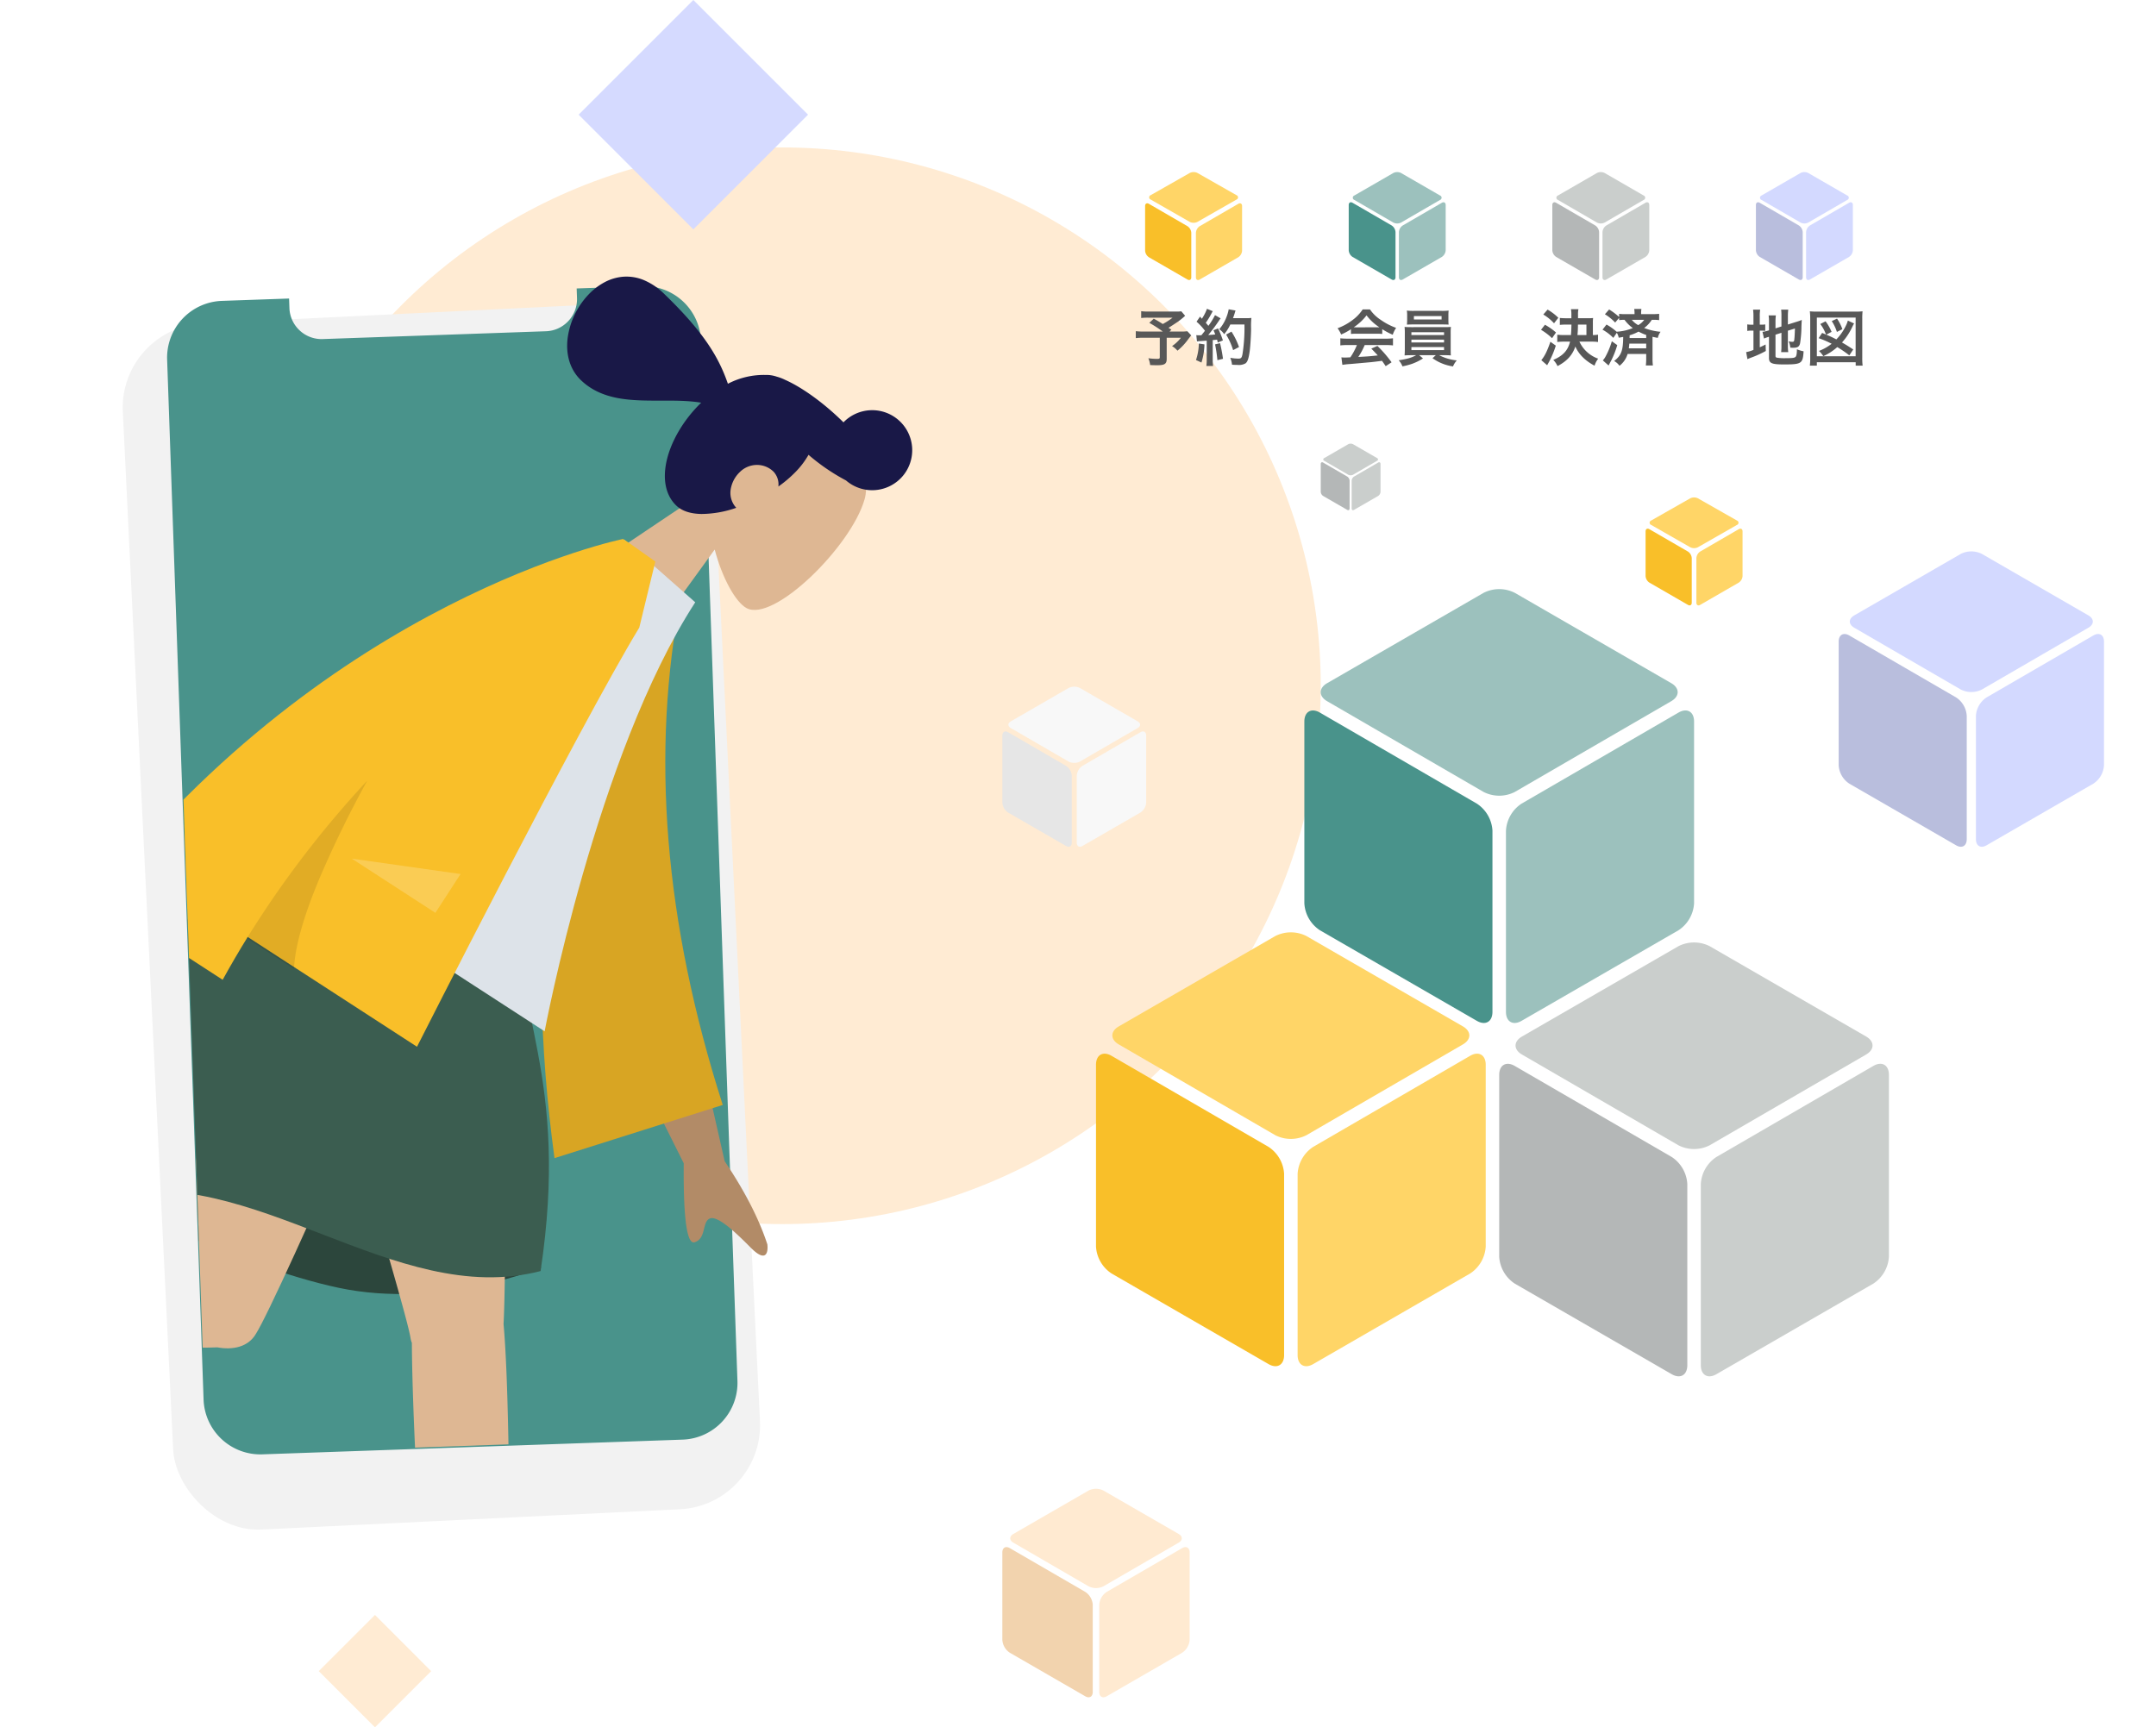 <svg xmlns="http://www.w3.org/2000/svg" xmlns:xlink="http://www.w3.org/1999/xlink" width="920.955" height="738" viewBox="0 0 920.955 738">
  <defs>
    <filter id="base" x="0" y="76.244" width="378.656" height="629.965" filterUnits="userSpaceOnUse">
      <feOffset dx="-10" dy="22" input="SourceAlpha"/>
      <feGaussianBlur stdDeviation="17" result="blur"/>
      <feFlood flood-opacity="0.102"/>
      <feComposite operator="in" in2="blur"/>
      <feComposite in="SourceGraphic"/>
    </filter>
    <clipPath id="clip-path">
      <rect id="Mask" width="319" height="504" fill="none"/>
    </clipPath>
  </defs>
  <g id="intro" transform="translate(-179.832 -1117.325)">
    <g id="shape" transform="translate(239 1117.325)">
      <g id="Background" transform="translate(45)" opacity="0.2">
        <circle id="Oval" cx="230" cy="230" r="230" transform="translate(0 63)" fill="#ff9b21"/>
        <path id="Polygon" d="M49,0,98,49,49,98,0,49Z" transform="translate(143)" fill="#2b44ff"/>
        <path id="Polygon-2" data-name="Polygon" d="M24,0,48,24,24,48,0,24Z" transform="translate(32 690)" fill="#ff9b21"/>
      </g>
      <g id="Figure" transform="translate(0 107)">
        <g id="Group" transform="matrix(0.999, -0.035, 0.035, 0.999, 0, 11.796)">
          <g id="Group-2" data-name="Group" transform="translate(-56.82 -120.85) rotate(0.974)">
            <g transform="matrix(1, 0.02, -0.02, 1, 1.83, -0.02)" filter="url(#base)">
              <rect id="base-2" data-name="base" width="251" height="516" rx="36" transform="translate(61 117.88) rotate(-2.89)" fill="#f2f2f2"/>
            </g>
          </g>
          <path id="Screen" d="M203.974,493.319H24.3A24.28,24.28,0,0,1,0,469.019V24.3A24.28,24.28,0,0,1,24.3,0H53V4.051a13.68,13.68,0,0,0,4.033,9.737,13.68,13.68,0,0,0,9.737,4.033h95.423a13.68,13.68,0,0,0,9.737-4.033,13.68,13.68,0,0,0,4.033-9.737V0h28.011a24.279,24.279,0,0,1,24.3,24.3V469.019a24.28,24.28,0,0,1-24.3,24.3Z" transform="translate(11 11)" fill="#49938b"/>
          <g id="Illustration" transform="translate(11.393 -0.266)">
            <rect id="Mask-2" data-name="Mask" width="319" height="504" fill="none"/>
            <g id="Illustration-2" data-name="Illustration" clip-path="url(#clip-path)">
              <g id="Group_2" data-name="Group 2" transform="translate(-80.811 -134.489) rotate(14)">
                <g id="Head_Front" data-name="Head/Front" transform="matrix(0.848, 0.53, -0.53, 0.848, 325.785, 0.288)">
                  <g id="Head" transform="translate(92.367 52.955)">
                    <path id="Head-2" data-name="Head" d="M0,124.7,14.132,58.915C6.251,49.676.916,38.353,1.807,25.666,4.377-10.89,55.332-2.848,65.243,15.6s8.735,65.251-4.075,68.549c-5.109,1.315-15.992-1.906-27.069-8.574l6.953,49.12Z" fill="#deb793"/>
                  </g>
                  <path id="hair" d="M89.57,92.243c-6.3,0-12.136-4.019-16.441-11.316-4.08-6.916-6.42-16.284-6.42-25.7,0-.657.013-1.333.04-2.008-4.521,3.1-8.8,7.243-12.931,11.251-4.427,4.291-9,8.729-13.992,12.023-5.6,3.7-11.1,5.5-16.8,5.5-6.363,0-12.283-3.27-16.67-9.208A33.516,33.516,0,0,1,0,53.256a26.776,26.776,0,0,1,1.3-8.45,20.333,20.333,0,0,1,4.087-7.189,19.226,19.226,0,0,1,7.149-5,27.631,27.631,0,0,1,10.486-1.873c24.178,0,36,3.488,46.311,8.725A33.218,33.218,0,0,1,78.21,25.654a13.76,13.76,0,0,1,4.08-2.892A19.137,19.137,0,0,1,85.7,21.3c6.391-2.344,15.548-3.88,25.124-4.214,1.345-.047,2.69-.07,4-.07.5,0,1,0,1.49.01a17.1,17.1,0,1,1,18.031,17.111,86.138,86.138,0,0,1-19.134,3.248,35.727,35.727,0,0,1,1.1,9.164,51.645,51.645,0,0,1-.954,9.529,7.971,7.971,0,0,0-5.889-3.127,10.107,10.107,0,0,0-7.4,3.146,10.419,10.419,0,0,0-2.862,7.1,13.166,13.166,0,0,0,2.643,8.333,9.42,9.42,0,0,0,6.883,3.6,45.856,45.856,0,0,1-8.854,12.213C96.4,90.6,92.932,92.243,89.57,92.243Z" transform="translate(11.973 34.164)" fill="#191847"/>
                </g>
                <g id="Bottom_Skinny_Jeans_1" data-name="Bottom/Skinny Jeans 1" transform="translate(0.546 333.278)">
                  <path id="Skirt_Shadow" data-name="Skirt Shadow" d="M0,26.979S61.533,44.2,106.177,44.2s82.936-26.524,82.936-26.524S128.9,0,89.933,0,0,26.979,0,26.979Z" transform="translate(166.567 140.879)" fill="#2c463c"/>
                  <path id="Leg" d="M103.056,201.632a9.683,9.683,0,0,1-1-1.944C96.578,185.177,8.75,28.622,0,0H98.883c6.653,21.762,36.6,158.329,40.81,185.576,13.3,42.979,40.671,182.174,44.165,191.817,3.676,10.144-17.009,20.712-22.521,8.241-8.771-19.844-29.669-74.75-38.974-108.276C113.639,245.927,106.536,217.65,103.056,201.632Z" transform="translate(205.2)" fill="#deb793"/>
                  <path id="Leg-2" data-name="Leg" d="M210.041,220.746c-40.154,10.156-187.028,28.517-197.107,31.4-10.368,2.96-19.459-18.428-6.644-23.061,20.392-7.372,76.581-24.4,110.649-31.355,27.4-5.591,52.407-10.153,69.194-12.824C184.712,137.714,178.21,24.461,182.472,0h87.493c-4.086,23.456-38.629,194.6-45.049,211.736-2.037,6.116-8.117,8.819-14.875,9.01Z" transform="translate(17.316)" fill="#deb793"/>
                  <g id="Left_Shoe" data-name="Left Shoe" transform="translate(66.519 211.329) rotate(79)">
                    <path id="shoe" d="M4.474,5.033A2,2,0,0,0,1.908,6.381L0,13.106A64.24,64.24,0,0,0,.9,21H57.3s2.2-7.268-2.538-7.848-7.87-1.047-7.87-1.047L20.68.419a1,1,0,0,0-1.332.532L17.663,5.039s-4.385,2.046-7.127,2.046Z" transform="translate(1 19)" fill="#e4e4e4"/>
                  </g>
                  <g id="Right_Shoe" data-name="Right Shoe" transform="translate(355.68 340.548)">
                    <path id="shoe-2" data-name="shoe" d="M7.65,8.377a3.42,3.42,0,0,0-4.386,2.308L0,22.192C0,26.821,1.541,35.7,1.541,35.7H97.988s3.759-12.438-4.34-13.43S80.19,20.48,80.19,20.48L35.363.481a1.71,1.71,0,0,0-2.277.911l-2.881,7s-7.5,3.5-12.186,3.5Z" transform="translate(1.71 32.751)" fill="#e4e4e4"/>
                  </g>
                  <path id="Skirt" d="M39.945,7.9s57.833-16.559,109.44,0c11.97,54.654,41.055,76.347,46.17,160.141-58.14,28.91-129.96-20.618-189.81,7.575C-11.355,136.178,12.585,41.207,39.945,7.9Z" transform="translate(160.125 -7.897)" fill="#3b5d50"/>
                </g>
                <g id="Body_Long_Sleeve_1" data-name="Body/Long Sleeve 1" transform="matrix(0.934, 0.358, -0.358, 0.934, 139.534, 108.688)">
                  <path id="Skin" d="M2.1,153.519c-1.909-1.176-4-5.6,1.051-9.061,12.586-8.619,30.723-23.7,33.173-28.667C41.336,105.636,58.4,6.657,58.4,6.657L94.149,6.8S61.044,113.528,58.4,120.057c-3.958,9.8,4.418,24.715,8,32.732-5.645,2.523-8.268-.7-11.139-3.919-3.06-3.433-6.406-6.866-14-3.338-9.716,4.515-17.75,11.681-27.325,11.68A22.239,22.239,0,0,1,2.1,153.519ZM307.77,57.476,257.383,27.81,273.476,0l48.456,47.207q21.147,9.007,34.654,19.894c2.026,2.44,4.23,7.113-5.3,5.023s-19.645-3.863-21.435-.77,3.485,7.836.175,11.887a1.253,1.253,0,0,1-1.015.484q-4.557,0-21.242-26.249Z" transform="translate(58.435 152.239)" fill="#b28b67"/>
                  <path id="Coat_Back" data-name="Coat Back" d="M0,3.811,14.513,0Q60.871,91.6,162.476,160.885l-42.7,62.133C50.133,154.9,4.526,82.332,0,3.811Z" transform="translate(218.754 5.311) rotate(4.992)" fill="#d8a523"/>
                  <path id="Shirt" d="M0,194.734H131.708S85.937,83.6,85.937,5.912L46.208,0C14.984,50.15,6.166,111.895,0,194.734Z" transform="translate(153.944)" fill="#dde3e9"/>
                  <path id="Coat_Front" data-name="Coat Front" d="M0,251.1C14.4,88.819,105.2,0,105.2,0l.031.027L105.249,0h2.594c4.655.16,14.18.577,14.18.577l9.6,27.4c1.524,50.106,17.791,201.958,17.791,201.958H63.2q.22,10.443.993,21.171Z" transform="translate(94.077)" fill="#f9bf29"/>
                  <path id="Shade" d="M24.124,84.553H.106A435.852,435.852,0,0,1,6.6,0a458.752,458.752,0,0,0,5.8,47.292c3.129,16.926,7.073,29.461,11.723,37.258Z" transform="translate(157.188 146.054)" fill="rgba(0,0,0,0.1)"/>
                  <path id="Light" d="M0,19.765,42.573,0V19.765Z" transform="translate(176.37 157.887)" fill="rgba(255,255,255,0.2)"/>
                </g>
              </g>
            </g>
          </g>
        </g>
      </g>
    </g>
    <g id="noun-cube-39539" transform="translate(736.998 1369.03)">
      <path id="パス_309" data-name="パス 309" d="M207.972,108.484a14.69,14.69,0,0,0,13.3,0l66.843-38.79c3.659-2.122,3.654-5.589-.008-7.706L221.283,23.4a14.775,14.775,0,0,0-13.317,0L141.123,62c-3.664,2.114-3.665,5.58-.007,7.7Z" transform="translate(-131.389 -21.815)" fill="#9cc1bd"/>
      <path id="パス_310" data-name="パス 310" d="M199.34,217.082a14.814,14.814,0,0,0-6.652-11.548l-67.049-38.9c-3.659-2.122-6.652-.4-6.652,3.83V248.1a14.769,14.769,0,0,0,6.658,11.534l67.034,38.7c3.664,2.114,6.658.386,6.658-3.845V217.077Z" transform="translate(-118.988 -113.874)" fill="#49938b"/>
      <path id="パス_311" data-name="パス 311" d="M364.648,205.511A14.814,14.814,0,0,0,358,217.059v77.408c0,4.231,3,5.959,6.66,3.845l67.031-38.7a14.77,14.77,0,0,0,6.66-11.534v-77.65c0-4.228-2.994-5.952-6.652-3.83Z" transform="translate(-271.88 -113.851)" fill="#9cc1bd"/>
    </g>
    <g id="noun-cube-39539-2" data-name="noun-cube-39539" transform="translate(965.242 1352.917)">
      <path id="パス_309-2" data-name="パス 309" d="M185.752,80.814a10,10,0,0,0,9.055,0l45.5-26.406c2.491-1.445,2.487-3.8-.006-5.246L194.814,22.894a10.058,10.058,0,0,0-9.066,0l-45.5,26.274c-2.494,1.439-2.495,3.8,0,5.244Z" transform="translate(-133.619 -21.815)" fill="#d3d9ff"/>
      <path id="パス_310-2" data-name="パス 310" d="M173.687,200.686a10.084,10.084,0,0,0-4.528-7.861l-45.643-26.48c-2.491-1.445-4.528-.272-4.528,2.607V221.8a10.054,10.054,0,0,0,4.533,7.852L169.154,256c2.494,1.439,4.533.263,4.533-2.618v-52.7Z" transform="translate(-118.988 -130.428)" fill="#b9bedd"/>
      <path id="パス_311-2" data-name="パス 311" d="M362.524,192.8A10.084,10.084,0,0,0,358,200.659v52.695c0,2.88,2.041,4.057,4.534,2.618l45.631-26.345a10.054,10.054,0,0,0,4.534-7.852v-52.86c0-2.878-2.038-4.052-4.528-2.607Z" transform="translate(-299.373 -130.401)" fill="#d3d9ff"/>
    </g>
    <g id="noun-cube-39539-3" data-name="noun-cube-39539" transform="translate(648 1515.674)">
      <path id="パス_309-3" data-name="パス 309" d="M207.972,108.484a14.69,14.69,0,0,0,13.3,0l66.843-38.79c3.659-2.122,3.654-5.589-.008-7.706L221.283,23.4a14.775,14.775,0,0,0-13.317,0L141.123,62c-3.664,2.114-3.665,5.58-.007,7.7Z" transform="translate(-131.389 -21.815)" fill="#ffd567"/>
      <path id="パス_310-3" data-name="パス 310" d="M199.34,217.082a14.814,14.814,0,0,0-6.652-11.548l-67.049-38.9c-3.659-2.122-6.652-.4-6.652,3.83V248.1a14.769,14.769,0,0,0,6.658,11.534l67.034,38.7c3.664,2.114,6.658.386,6.658-3.845V217.077Z" transform="translate(-118.988 -113.874)" fill="#f9bf29"/>
      <path id="パス_311-3" data-name="パス 311" d="M364.648,205.511A14.814,14.814,0,0,0,358,217.059v77.408c0,4.231,3,5.959,6.66,3.845l67.031-38.7a14.77,14.77,0,0,0,6.66-11.534v-77.65c0-4.228-2.994-5.952-6.652-3.83Z" transform="translate(-271.88 -113.851)" fill="#ffd567"/>
    </g>
    <g id="noun-cube-39539-4" data-name="noun-cube-39539" transform="translate(820.232 1519.998)">
      <path id="パス_309-4" data-name="パス 309" d="M207.972,108.484a14.69,14.69,0,0,0,13.3,0l66.843-38.79c3.659-2.122,3.654-5.589-.008-7.706L221.283,23.4a14.775,14.775,0,0,0-13.317,0L141.123,62c-3.664,2.114-3.665,5.58-.007,7.7Z" transform="translate(-131.389 -21.815)" fill="#cacecc"/>
      <path id="パス_310-4" data-name="パス 310" d="M199.34,217.082a14.814,14.814,0,0,0-6.652-11.548l-67.049-38.9c-3.659-2.122-6.652-.4-6.652,3.83V248.1a14.769,14.769,0,0,0,6.658,11.534l67.034,38.7c3.664,2.114,6.658.386,6.658-3.845V217.077Z" transform="translate(-118.988 -113.874)" fill="#b4b7b7"/>
      <path id="パス_311-4" data-name="パス 311" d="M364.648,205.511A14.814,14.814,0,0,0,358,217.059v77.408c0,4.231,3,5.959,6.66,3.845l67.031-38.7a14.77,14.77,0,0,0,6.66-11.534v-77.65c0-4.228-2.994-5.952-6.652-3.83Z" transform="translate(-271.88 -113.851)" fill="#cacecc"/>
    </g>
    <g id="noun-cube-39539-5" data-name="noun-cube-39539" transform="translate(608 1753.419)">
      <path id="パス_309-5" data-name="パス 309" d="M171.821,63.466a7.06,7.06,0,0,0,6.392,0l32.123-18.642c1.759-1.02,1.756-2.686,0-3.7L178.218,22.577a7.1,7.1,0,0,0-6.4,0L139.7,41.125c-1.761,1.016-1.761,2.682,0,3.7Z" transform="translate(-135.017 -21.815)" fill="#ffead1"/>
      <path id="パス_310-5" data-name="パス 310" d="M157.6,190.406a7.119,7.119,0,0,0-3.2-5.55l-32.222-18.694c-1.759-1.02-3.2-.192-3.2,1.84V205.31a7.1,7.1,0,0,0,3.2,5.543l32.215,18.6c1.761,1.016,3.2.185,3.2-1.848V190.4Z" transform="translate(-118.988 -140.807)" fill="#f2d3ae"/>
      <path id="パス_311-5" data-name="パス 311" d="M361.192,184.827a7.119,7.119,0,0,0-3.2,5.55v37.2c0,2.033,1.441,2.864,3.2,1.848l32.213-18.6a7.1,7.1,0,0,0,3.2-5.543V167.967c0-2.032-1.439-2.86-3.2-1.84Z" transform="translate(-316.61 -140.777)" fill="#ffead1"/>
    </g>
    <g id="noun-cube-39539-6" data-name="noun-cube-39539" transform="translate(608 1410.71)">
      <path id="パス_309-6" data-name="パス 309" d="M164.053,53.792a5.42,5.42,0,0,0,4.908,0L193.624,39.48c1.35-.783,1.348-2.062,0-2.843L168.964,22.4a5.451,5.451,0,0,0-4.914,0L139.388,36.64c-1.352.78-1.352,2.059,0,2.842Z" transform="translate(-135.797 -21.815)" fill="#f8f8f8"/>
      <path id="パス_310-6" data-name="パス 310" d="M148.635,184.674a5.466,5.466,0,0,0-2.454-4.261l-24.738-14.352c-1.35-.783-2.454-.147-2.454,1.413v28.643a5.449,5.449,0,0,0,2.457,4.256l24.733,14.279c1.352.78,2.457.142,2.457-1.419v-28.56Z" transform="translate(-118.988 -146.595)" fill="#e6e6e6"/>
      <path id="パス_311-6" data-name="パス 311" d="M360.45,180.382a5.466,5.466,0,0,0-2.45,4.261V213.2c0,1.561,1.106,2.2,2.457,1.419l24.732-14.279a5.449,5.449,0,0,0,2.457-4.256V167.438c0-1.56-1.1-2.2-2.454-1.413Z" transform="translate(-326.222 -146.563)" fill="#f8f8f8"/>
    </g>
    <g id="noun-cube-39539-7" data-name="noun-cube-39539" transform="translate(744 1306.87)">
      <path id="パス_309-7" data-name="パス 309" d="M149.049,35.108a2.253,2.253,0,0,0,2.04,0l10.253-5.95a.625.625,0,0,0,0-1.182l-10.25-5.918a2.266,2.266,0,0,0-2.043,0L138.8,27.978a.625.625,0,0,0,0,1.181Z" transform="translate(-137.302 -21.815)" fill="#cacecc"/>
      <path id="パス_310-7" data-name="パス 310" d="M131.313,173.6a2.272,2.272,0,0,0-1.02-1.771l-10.284-5.966c-.561-.326-1.02-.061-1.02.587v11.91a2.265,2.265,0,0,0,1.021,1.769l10.282,5.936c.562.324,1.021.059,1.021-.59Z" transform="translate(-118.988 -157.773)" fill="#b4b7b7"/>
      <path id="パス_311-7" data-name="パス 311" d="M359.016,171.8a2.272,2.272,0,0,0-1.02,1.771v11.873c0,.649.46.914,1.021.59L369.3,180.1a2.265,2.265,0,0,0,1.022-1.769v-11.91c0-.648-.459-.913-1.02-.587Z" transform="translate(-344.787 -157.739)" fill="#cacecc"/>
    </g>
    <g id="グループ_82" data-name="グループ 82" transform="translate(46.12)">
      <g id="noun-cube-39539-8" data-name="noun-cube-39539" transform="translate(709.829 1190.848)">
        <path id="パス_309-8" data-name="パス 309" d="M155.688,43.376a3.655,3.655,0,0,0,3.309,0l16.629-9.65a1.014,1.014,0,0,0,0-1.917L159,22.209a3.676,3.676,0,0,0-3.313,0l-16.629,9.6a1.014,1.014,0,0,0,0,1.916Z" transform="translate(-136.636 -21.815)" fill="#9cc1bd"/>
        <path id="パス_310-8" data-name="パス 310" d="M138.978,178.5a3.685,3.685,0,0,0-1.655-2.873l-16.68-9.677c-.91-.528-1.655-.1-1.655.953v19.313a3.674,3.674,0,0,0,1.656,2.869l16.677,9.628c.911.526,1.656.1,1.656-.957V178.5Z" transform="translate(-118.988 -152.826)" fill="#49938b"/>
        <path id="パス_311-8" data-name="パス 311" d="M359.65,175.6a3.685,3.685,0,0,0-1.65,2.869v19.257c0,1.052.746,1.482,1.657.957l16.676-9.628a3.675,3.675,0,0,0,1.657-2.869V166.868c0-1.052-.745-1.481-1.655-.953Z" transform="translate(-336.571 -152.793)" fill="#9cc1bd"/>
      </g>
      <g id="noun-cube-39539-9" data-name="noun-cube-39539" transform="translate(883.766 1190.848)">
        <path id="パス_309-9" data-name="パス 309" d="M155.688,43.376a3.655,3.655,0,0,0,3.309,0l16.629-9.65a1.014,1.014,0,0,0,0-1.917L159,22.209a3.676,3.676,0,0,0-3.313,0l-16.629,9.6a1.014,1.014,0,0,0,0,1.916Z" transform="translate(-136.636 -21.815)" fill="#d3d9ff"/>
        <path id="パス_310-9" data-name="パス 310" d="M138.978,178.5a3.685,3.685,0,0,0-1.655-2.873l-16.68-9.677c-.91-.528-1.655-.1-1.655.953v19.313a3.674,3.674,0,0,0,1.656,2.869l16.677,9.628c.911.526,1.656.1,1.656-.957V178.5Z" transform="translate(-118.988 -152.826)" fill="#b9bedd"/>
        <path id="パス_311-9" data-name="パス 311" d="M359.65,175.6a3.685,3.685,0,0,0-1.65,2.869v19.257c0,1.053.746,1.482,1.657.957l16.676-9.628a3.674,3.674,0,0,0,1.657-2.869V166.868c0-1.052-.745-1.481-1.655-.953Z" transform="translate(-336.571 -152.793)" fill="#d3d9ff"/>
      </g>
      <g id="noun-cube-39539-10" data-name="noun-cube-39539" transform="translate(622.86 1190.848)">
        <path id="パス_309-10" data-name="パス 309" d="M155.71,43.086a3.708,3.708,0,0,0,3.313,0l16.65-9.521a1,1,0,0,0,0-1.891L159.025,22.2a3.729,3.729,0,0,0-3.317,0l-16.65,9.473a1,1,0,0,0,0,1.891Z" transform="translate(-136.659 -21.815)" fill="#ffd567"/>
        <path id="パス_310-10" data-name="パス 310" d="M138.709,178.331a3.636,3.636,0,0,0-1.633-2.834L120.62,165.95c-.9-.521-1.633-.1-1.633.94v19.053a3.625,3.625,0,0,0,1.634,2.831l16.453,9.5c.9.519,1.634.1,1.634-.944v-19Z" transform="translate(-118.988 -152.38)" fill="#f9bf29"/>
        <path id="パス_311-10" data-name="パス 311" d="M359.628,175.463A3.636,3.636,0,0,0,358,178.3v19c0,1.038.736,1.463,1.635.944l16.452-9.5a3.625,3.625,0,0,0,1.635-2.831v-19.06c0-1.038-.735-1.461-1.633-.94Z" transform="translate(-336.303 -152.347)" fill="#ffd567"/>
      </g>
      <g id="noun-cube-39539-11" data-name="noun-cube-39539" transform="translate(796.798 1190.848)">
        <path id="パス_309-11" data-name="パス 309" d="M155.688,43.376a3.655,3.655,0,0,0,3.309,0l16.629-9.65a1.014,1.014,0,0,0,0-1.917L159,22.209a3.676,3.676,0,0,0-3.313,0l-16.629,9.6a1.014,1.014,0,0,0,0,1.916Z" transform="translate(-136.636 -21.815)" fill="#cacecc"/>
        <path id="パス_310-11" data-name="パス 310" d="M138.978,178.5a3.685,3.685,0,0,0-1.655-2.873l-16.68-9.677c-.91-.528-1.655-.1-1.655.953v19.313a3.674,3.674,0,0,0,1.656,2.869l16.677,9.628c.911.526,1.656.1,1.656-.957V178.5Z" transform="translate(-118.988 -152.826)" fill="#b4b7b7"/>
        <path id="パス_311-11" data-name="パス 311" d="M359.65,175.6a3.685,3.685,0,0,0-1.65,2.869v19.257c0,1.052.746,1.482,1.657.957l16.676-9.628a3.675,3.675,0,0,0,1.657-2.869V166.868c0-1.052-.745-1.481-1.655-.953Z" transform="translate(-336.571 -152.793)" fill="#cacecc"/>
      </g>
      <path id="Title_PLATFORM:MOBILE_TAG:H4_" data-name="Title [PLATFORM:MOBILE][TAG:H4]" d="M-18.07-32.765a16.025,16.025,0,0,1-2.254.1H-31.989a21.286,21.286,0,0,1-3.224-.157v2.91a23.671,23.671,0,0,1,3.172-.131h10.223a28.381,28.381,0,0,1-4.168,2.7c-1.547-.97-2.123-1.337-3.853-2.281l-1.914,1.782a53.418,53.418,0,0,1,5.767,3.722h-8.1a26.362,26.362,0,0,1-3.434-.157v2.962a27.439,27.439,0,0,1,3.3-.157h6.946v8.31c0,.577-.183.708-1.049.708a25.378,25.378,0,0,1-3.827-.262,10.813,10.813,0,0,1,.76,2.91c.813.052,2.123.079,2.988.079,3.224,0,4.089-.577,4.089-2.726V-21.47h6.081a16.791,16.791,0,0,1-3.8,3.565,8.463,8.463,0,0,1,2.307,1.966,24.464,24.464,0,0,0,4.168-4.325c1.1-1.468,1.678-2.2,1.7-2.228L-15.5-24.246a21.736,21.736,0,0,1-2.91.131H-23.1l.786-.786c-.629-.419-.655-.446-1.232-.813,1.363-.839,2.464-1.573,4.063-2.648a29.455,29.455,0,0,0,3.041-2.49Zm6.684,12.871a15.618,15.618,0,0,1,1.7-.157c.524-.052,1.337-.1,2.464-.183v8.021a19.276,19.276,0,0,1-.157,2.8H-4.5a19.276,19.276,0,0,1-.157-2.8V-20.47c.472-.026,1.075-.1,1.861-.183.1.419.157.629.288,1.232l2.2-.917A39.375,39.375,0,0,0-2.375-25.45l-1.966.786a14.332,14.332,0,0,1,.76,1.782c-1.337.157-1.442.157-2.988.236a68.469,68.469,0,0,0,4.43-5.9,10.863,10.863,0,0,1,.865-1.206L-3.679-31.14A29.9,29.9,0,0,1-6.51-26.553c-.367-.472-.655-.786-1.1-1.311a35.255,35.255,0,0,0,2.438-4.011c.288-.524.393-.708.55-.944l-2.49-1.022a19.176,19.176,0,0,1-2.176,4.247c-.262-.315-.419-.472-.786-.917l-1.494,2.176a24.327,24.327,0,0,1,3.591,3.88c-.524.682-.629.813-1.52,1.914-.6.026-.865.026-1.049.026a6.891,6.891,0,0,1-1.127-.079ZM8.9-27.129a72.647,72.647,0,0,1-.839,12.635c-.315,1.625-.6,1.94-1.782,1.94A20.378,20.378,0,0,1,2.848-12.9a10.722,10.722,0,0,1,.734,2.94c.944.079,1.756.1,2.438.1a5.606,5.606,0,0,0,3.355-.682c.865-.682,1.337-2.123,1.756-5.138.288-2.149.577-6.711.6-9.7a33.407,33.407,0,0,1,.131-4.561,14.365,14.365,0,0,1-2.149.1H4c.315-.813.419-1.127.76-2.2a8.987,8.987,0,0,1,.34-1.065L2.167-33.63a16.884,16.884,0,0,1-.944,3.3A16.969,16.969,0,0,1-1.87-25.111a7.644,7.644,0,0,1,2.1,2.123A18.276,18.276,0,0,0,2.851-27.13ZM-10.573-19A24.622,24.622,0,0,1-11.8-11.952l2.333,1.075a29.136,29.136,0,0,0,1.284-7.759Zm6.92.367a61.473,61.473,0,0,1,1,6.737l2.385-.577a64.762,64.762,0,0,0-1.258-6.684ZM6.571-17.509a30.03,30.03,0,0,0-3.224-6.579L1.066-22.831a28.83,28.83,0,0,1,2.988,6.658Z" transform="translate(656.394 1283.1)" fill="#585858"/>
      <path id="Title_PLATFORM:MOBILE_TAG:H4_2" data-name="Title [PLATFORM:MOBILE][TAG:H4]" d="M-26.19-22.585l2.543-.813v5.557a19.937,19.937,0,0,1-.131,2.7h3.041a19.019,19.019,0,0,1-.157-2.621v-6.527l3.015-.944c-.079,2.543-.183,4.168-.315,5.033-.1.55-.262.655-.917.655a7.246,7.246,0,0,1-1.468-.21,7.822,7.822,0,0,1,.708,2.7c.655.052.891.052,1.232.052,1.914,0,2.621-.446,2.962-1.94A48.4,48.4,0,0,0-15.1-26.15c.052-1.416.079-1.6.131-2.752a16.027,16.027,0,0,1-2.149.786l-3.775,1.18v-3.67a21.58,21.58,0,0,1,.157-2.674h-3.041a18.711,18.711,0,0,1,.131,2.621V-26.1l-2.543.813v-2.857a20.114,20.114,0,0,1,.157-2.674h-3.093a16.714,16.714,0,0,1,.157,2.779v3.591l-.236.079a15.7,15.7,0,0,1-2.543.577l.655,2.857a14.159,14.159,0,0,1,1.6-.6c.1-.026.288-.079.524-.157v9.017c0,2.307,1.153,2.8,6.448,2.8,7.471,0,8.021-.367,8.336-5.61a13.8,13.8,0,0,1-2.857-.865c0,1.782-.157,2.674-.472,3.119-.393.55-1.232.682-4.351.682a20.466,20.466,0,0,1-3.565-.183c-.577-.1-.76-.288-.76-.813Zm-9.41-4.273h-.6a10.265,10.265,0,0,1-2.045-.131v2.8A10.757,10.757,0,0,1-36.2-24.32h.6v8.231a13.663,13.663,0,0,1-3.119.944l.55,3.014c.393-.183.629-.288,1.363-.577a44.121,44.121,0,0,0,6.475-2.91L-30.41-18.4c-1.18.6-1.468.734-2.49,1.206v-7.13h.5a11.933,11.933,0,0,1,1.835.1v-2.752a8.793,8.793,0,0,1-1.756.1H-32.9v-3.355a18.5,18.5,0,0,1,.157-3.041h-3.015a22.379,22.379,0,0,1,.157,3.014Zm29.333,3.513-1.494,2.254A37.768,37.768,0,0,1-2.2-18.706,20.638,20.638,0,0,1-7.63-15.639a10.317,10.317,0,0,1,1.86,2.228A22.864,22.864,0,0,0,.207-17.29a49.059,49.059,0,0,1,5.138,3.539l1.678-2.516c-1.625-1.1-3.355-2.176-4.8-2.988a27.046,27.046,0,0,0,4.43-6.737,13.08,13.08,0,0,1,.734-1.389L4.715-28.614a11.321,11.321,0,0,1-.446,1.337,22.141,22.141,0,0,1-4.456,6.71,45.7,45.7,0,0,0-4.3-2.018l2.254-1.206A19.8,19.8,0,0,0-4.8-28.3l-2.254,1.153a15.675,15.675,0,0,1,2.123,3.7c.236.524.236.524.367.813Zm8.65-1.6A19.113,19.113,0,0,0,.1-29.453L-2.153-28.4a19.081,19.081,0,0,1,2.2,4.64ZM-8.522-9.374v-1.442H8.07v1.442h2.962a26.169,26.169,0,0,1-.157-3.408V-29.427a28.187,28.187,0,0,1,.131-3.146,25.368,25.368,0,0,1-3.067.131H-8.418a25.838,25.838,0,0,1-3.093-.131,27.983,27.983,0,0,1,.157,3.146v16.645a25.893,25.893,0,0,1-.157,3.408Zm0-20.525H8.044v16.54H-8.522Z" transform="translate(918.317 1282.907)" fill="#585858"/>
      <path id="Title_PLATFORM:MOBILE_TAG:H4_3" data-name="Title [PLATFORM:MOBILE][TAG:H4]" d="M-33.126-22.955a20.971,20.971,0,0,1,2.254-.1h8.755a19.913,19.913,0,0,1,2.359.1V-25a27.951,27.951,0,0,0,4.482,2.385,11.673,11.673,0,0,1,1.442-2.936,27.708,27.708,0,0,1-6.737-3.539A15.919,15.919,0,0,1-25-33.44h-3.119a17.261,17.261,0,0,1-4.142,4.4,24.461,24.461,0,0,1-6.58,3.644,12.175,12.175,0,0,1,1.52,2.674,24.664,24.664,0,0,0,4.194-2.254Zm2.281-2.831c-.472,0-.629,0-1.075-.026A22.379,22.379,0,0,0-26.467-30.9a21.353,21.353,0,0,0,5.479,5.085c-.5.026-.734.026-1.153.026Zm.262,7.576a27.142,27.142,0,0,1-2.8,5.243c-1.337.079-2.123.1-2.307.1-.367,0-.813-.026-1.52-.079l.419,3.2a31.171,31.171,0,0,1,3.381-.367c1.049-.079,6.239-.55,8.834-.786.97-.1,2.543-.288,4.718-.577.446.629.708,1,1.573,2.281l2.516-1.651a53.645,53.645,0,0,0-6.055-7l-2.6,1.153c1.468,1.52,1.914,1.992,2.752,2.91-3.67.393-3.67.393-8.31.655a28.5,28.5,0,0,0,2.726-5.085h9.017a24.389,24.389,0,0,1,3.067.157V-21.1a24.681,24.681,0,0,1-3.067.157H-34.567A25.748,25.748,0,0,1-37.66-21.1v3.041a24.557,24.557,0,0,1,3.093-.157Zm25.3,4.325c-1.887,1.075-3.7,1.6-7.445,2.176a8.456,8.456,0,0,1,1.6,2.6,31.131,31.131,0,0,0,4.011-1.049A22.81,22.81,0,0,0-2.351-12.5L-4-13.885H3.13L1.712-12.6a19.721,19.721,0,0,0,8.755,3.513,8.787,8.787,0,0,1,1.625-2.569,20.791,20.791,0,0,1-7.549-2.228h2.1c1.311,0,2.123.026,2.936.1A4.6,4.6,0,0,1,9.5-14.829c0-.1-.026-.682-.026-1.7v-6.632a23.564,23.564,0,0,1,.1-2.8c-.917.079-1.651.1-2.936.1H-7.306c-1.232,0-2.123-.026-2.91-.1a25.939,25.939,0,0,1,.1,2.8v6.632c0,1.311-.052,2.1-.1,2.752.839-.079,1.6-.1,2.91-.1Zm-2.018-9.8H6.64v1.206H-7.306Zm0,3.172H6.64v1.206H-7.306Zm0,3.172H6.64v1.284H-7.306ZM8.5-30.924a15.939,15.939,0,0,1,.1-2.018,22.781,22.781,0,0,1-2.962.131h-11.9a23.225,23.225,0,0,1-2.988-.131,13.053,13.053,0,0,1,.131,2.018v2.018c0,.708-.052,1.311-.1,1.966.786-.052,1.7-.079,2.883-.079H5.749c1.153,0,2.045.026,2.831.079-.052-.6-.079-1.18-.079-1.966Zm-2.91.341v1.442H-6.231v-1.442Z" transform="translate(743.91 1282.962)" fill="#585858"/>
      <path id="Title_PLATFORM:MOBILE_TAG:H4_4" data-name="Title [PLATFORM:MOBILE][TAG:H4]" d="M-17.238-19.775a23.137,23.137,0,0,1,2.91.157v-3.119a15.831,15.831,0,0,1-2.2.157v-5.19a14.011,14.011,0,0,1,.1-2.1,18.122,18.122,0,0,1-2.438.1h-4.011V-31.2a10.322,10.322,0,0,1,.183-2.438h-3.2a12.07,12.07,0,0,1,.183,2.464v1.416H-27.86a27.769,27.769,0,0,1-2.779-.131v2.962a25.925,25.925,0,0,1,2.779-.131h2.176c-.026,1.468-.079,2.988-.21,4.482H-28.83a22.847,22.847,0,0,1-2.91-.157v3.119a22.437,22.437,0,0,1,2.936-.157h2.516c-.865,3.722-3.015,6.055-7.156,7.811a8.831,8.831,0,0,1,1.809,2.648c4.089-2.176,6.344-4.666,7.628-8.388,1.337,3.25,4.3,6.186,8.2,8.2a9.6,9.6,0,0,1,1.547-2.988,13.91,13.91,0,0,1-8.021-7.287Zm-5.872-2.8c.131-1.363.183-2.385.21-4.482h3.617v4.482Zm-14.6-8.781a20.055,20.055,0,0,1,4.587,3.748l1.835-2.359a22.127,22.127,0,0,0-4.587-3.486Zm-.97,6.527a25.555,25.555,0,0,1,4.718,3.591l1.678-2.438A25.786,25.786,0,0,0-37-26.983Zm4.011,5.112c-1.363,3.958-2.412,6.081-3.88,7.864l2.49,2.176c.079-.157.629-1.127.813-1.468a40.179,40.179,0,0,0,2.883-6.92Zm22.255-5.164A19.607,19.607,0,0,1-7.8-21.374l1.494-2.176a6.025,6.025,0,0,1,.813,2.1c.97-.157,1.311-.21,1.914-.341-.052,5.924-.813,7.916-3.88,10.3A6.758,6.758,0,0,1-5.153-9.447a10.09,10.09,0,0,0,3.46-5.059H6.249v1.914a24.06,24.06,0,0,1-.157,3.014H9.107a23.039,23.039,0,0,1-.157-2.988v-9.279c.839.21,1.153.262,2.254.472a6.929,6.929,0,0,1,1.18-2.6,25.609,25.609,0,0,1-7-1.625,13.3,13.3,0,0,0,3.25-3.486h.6a15.849,15.849,0,0,1,2.543.131v-2.7A23.508,23.508,0,0,1,9-31.518H4.074v-.341A12.656,12.656,0,0,1,4.2-33.72H1.138a13.322,13.322,0,0,1,.131,1.887v.315H-2.637a17.744,17.744,0,0,1-2.674-.131v1.337a29.265,29.265,0,0,0-4.273-3.2l-1.809,2.045a20.583,20.583,0,0,1,4.378,3.539l1.7-1.992v.97A13.254,13.254,0,0,1-3-29.08,15.525,15.525,0,0,0,.535-25.568,21.865,21.865,0,0,1-6.385-24a23.218,23.218,0,0,0-4.325-3.067ZM6.249-21.3h-7.1c.026-.6.026-.6.026-1.18a19.077,19.077,0,0,0,3.8-1.573,23.96,23.96,0,0,0,3.277,1.442Zm-.865-7.78a7.883,7.883,0,0,1-2.543,2.254A8.94,8.94,0,0,1,.115-29.08Zm.865,10.17v1.992H-1.169c.1-.786.157-1.153.21-1.992ZM-8.43-19.932a32.4,32.4,0,0,1-2.8,6.737,8.339,8.339,0,0,1-1.049,1.442l2.464,2.176c.524-1,.839-1.625,1-1.887a37.675,37.675,0,0,0,2.7-6.815Z" transform="translate(830.653 1283.059)" fill="#585858"/>
    </g>
    <g id="noun-cube-39539-12" data-name="noun-cube-39539" transform="translate(882.759 1329.859)">
      <path id="パス_309-12" data-name="パス 309" d="M155.71,43.086a3.708,3.708,0,0,0,3.313,0l16.65-9.521a1,1,0,0,0,0-1.891L159.025,22.2a3.729,3.729,0,0,0-3.317,0l-16.65,9.473a1,1,0,0,0,0,1.891Z" transform="translate(-136.659 -21.815)" fill="#ffd567"/>
      <path id="パス_310-12" data-name="パス 310" d="M138.709,178.331a3.636,3.636,0,0,0-1.633-2.834L120.62,165.95c-.9-.521-1.633-.1-1.633.94v19.053a3.625,3.625,0,0,0,1.634,2.831l16.453,9.5c.9.519,1.634.1,1.634-.944v-19Z" transform="translate(-118.988 -152.38)" fill="#f9bf29"/>
      <path id="パス_311-12" data-name="パス 311" d="M359.628,175.463A3.636,3.636,0,0,0,358,178.3v19c0,1.038.736,1.463,1.635.944l16.452-9.5a3.625,3.625,0,0,0,1.635-2.831v-19.06c0-1.038-.735-1.461-1.633-.94Z" transform="translate(-336.303 -152.347)" fill="#ffd567"/>
    </g>
    <rect id="長方形_56" data-name="長方形 56" width="64" height="540" transform="translate(1036.787 1183.325)" fill="none"/>
  </g>
</svg>
